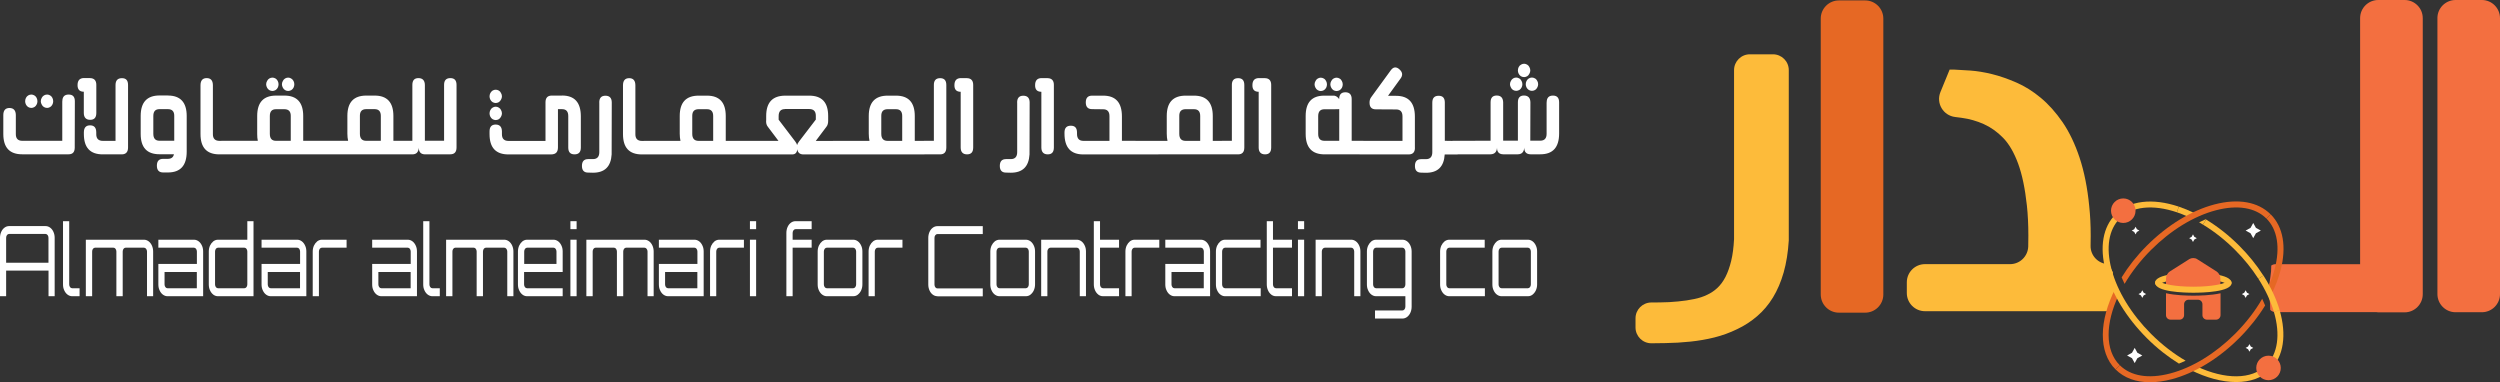 <?xml version="1.0" encoding="UTF-8"?>
<svg id="Layer_2" data-name="Layer 2" xmlns="http://www.w3.org/2000/svg" viewBox="0 0 407.47 62.3">
  <rect x="0" y="0" width="407.47" height="62.3" fill="#333333" stroke="none"/>
  <defs>
    <style>
      .cls-1 {
        fill: #f36f40;
      }

      .cls-2 {
        fill: #fff;
      }

      .cls-3 {
        fill: #fdbb3a;
      }

      .cls-4 {
        fill: #e66824;
      }
    </style>
  </defs>
  <g id="Layer_1-2" data-name="Layer 1">
    <g>
      <path class="cls-1" d="M391.91,0h-4.28c-1.64,0-2.96,1.33-2.96,2.96V43.06h-13.81c-.24,0-.47,.08-.67,.22,0,.63-.04,1.23-.14,1.84-.05,.31-.08,.64-.14,.95-.04,.18-.08,.35-.13,.53-.02,.18-.07,.34-.12,.52-.05,.16-.14,.23-.23,.24,.06,.11,.13,.22,.16,.29,.1,.24,.2,.51,.26,.78,.14,.64,.17,1.4,.17,2.08,.24,.23,.54,.36,.85,.36h16.4c.12,.02,.24,.04,.37,.04h4.28c1.64,0,2.96-1.33,2.96-2.96V2.96c0-1.64-1.33-2.96-2.96-2.96"/>
      <path class="cls-3" d="M344.22,50.27c.28-.71,.62-1.48,1-2.14,.08-.14,.17-.25,.26-.35-.1-.29-.22-.57-.35-.85-.38-.78-.76-1.48-.77-2.37,0-.07,0-.13,.02-.19-.26-.42-.49-.84-.56-1.32-.04,0-.08,0-.12,0-1.66,0-3-1.36-2.96-3.01,.01-.52,.02-1.06,.02-1.61,0-1.72-.08-3.32-.24-4.82-.29-3-.82-5.63-1.57-7.9-.75-2.26-1.68-4.19-2.77-5.79-1.1-1.59-2.28-2.92-3.56-3.98-1.27-1.06-2.6-1.89-3.98-2.49-1.38-.6-2.7-1.06-3.96-1.37-1.26-.31-2.43-.5-3.52-.58-1.09-.08-1.99-.13-2.71-.16h-.68l-1.5,3.66c-.75,1.82,.45,3.84,2.41,4.07,.36,.04,.7,.08,1.02,.13,1.29,.17,2.5,.52,3.64,1.03,1.14,.51,2.19,1.26,3.16,2.25,.96,.99,1.77,2.39,2.43,4.18,.66,1.8,1.13,4.07,1.43,6.83,.16,1.47,.24,3.12,.24,4.94,0,.59,0,1.16-.02,1.72-.04,1.61-1.35,2.9-2.96,2.9h-13.87c-1.64,0-2.96,1.33-2.96,2.96v1.75c0,1.64,1.33,2.96,2.96,2.96h29.97c.17,0,.33-.02,.49-.04-.02-.14-.02-.28,.03-.41"/>
      <path class="cls-4" d="M345.32,48.09c-.19-.35-.38-.7-.55-1.05-2.63,5.19-2.81,10.33,.03,13.17l.69-.69c-2.44-2.44-2.34-6.84-.17-11.43"/>
      <path class="cls-3" d="M363.22,46.58c-.23,0-.43-.16-.48-.38-.32-.27-2.13-.74-5.26-.74s-4.94,.48-5.26,.74c-.05,.22-.24,.38-.48,.38-.27,0-.49-.22-.49-.49,0-1.5,4.76-1.61,6.22-1.61s6.22,.12,6.22,1.61c0,.27-.22,.49-.49,.49"/>
      <path class="cls-3" d="M357.64,34.72c-.84-.41-1.69-.76-2.52-1.04l-.31,.92c.58,.2,1.17,.43,1.75,.69,.36-.2,.72-.39,1.08-.57"/>
      <path class="cls-3" d="M358.42,36.23c.21,.12,.43,.25,.64,.38l.5-.83s-.05-.03-.07-.04c-.36,.15-.72,.32-1.08,.5"/>
      <path class="cls-3" d="M368.08,45.42c-1.06-1.65-2.34-3.23-3.8-4.69-1.62-1.62-3.38-3.01-5.22-4.12l.51-.83c1.91,1.16,3.72,2.59,5.4,4.27,1.51,1.51,2.83,3.14,3.93,4.86l-.82,.52Z"/>
      <path class="cls-3" d="M355.15,59.26c.36-.14,.72-.3,1.08-.47-1.93-1.12-3.85-2.59-5.63-4.37-3.22-3.22-5.52-6.98-6.46-10.58-.92-3.51-.44-6.42,1.35-8.22,1.98-1.98,5.37-2.35,9.32-1.02l.31-.92c-4.31-1.45-8.07-.99-10.32,1.26-2.05,2.05-2.62,5.3-1.61,9.15,.99,3.76,3.37,7.67,6.72,11.02,1.66,1.66,3.44,3.05,5.24,4.16"/>
      <path class="cls-3" d="M371.55,50.56l-.93,.28c1.08,3.66,.63,6.83-1.22,8.68-2.42,2.42-6.76,2.34-11.31,.23-.36,.19-.71,.37-1.07,.54,2.6,1.3,5.17,1.98,7.45,1.98s4.21-.67,5.61-2.07c2.12-2.12,2.65-5.63,1.47-9.65"/>
      <path class="cls-4" d="M370.75,43.83c-.26,1-.63,2.01-1.09,3.02,.2,.36,.38,.72,.56,1.09,.64-1.28,1.14-2.58,1.48-3.86,1.01-3.85,.44-7.1-1.61-9.15l-.69,.69c1.79,1.79,2.27,4.71,1.35,8.21"/>
      <path class="cls-4" d="M368.7,48.71c-1.14,1.99-2.64,3.92-4.41,5.7-3.23,3.22-6.98,5.52-10.58,6.46-3.51,.92-6.42,.44-8.21-1.35l-.69,.69c1.39,1.39,3.32,2.09,5.62,2.09,1.1,0,2.28-.16,3.53-.49,3.76-.99,7.68-3.37,11.02-6.72,1.65-1.65,3.07-3.45,4.21-5.3-.15-.37-.31-.73-.48-1.09"/>
      <path class="cls-4" d="M346.28,46.27c1.11-1.89,2.56-3.78,4.32-5.54,3.22-3.22,6.98-5.52,10.58-6.46,3.51-.92,6.42-.44,8.21,1.35l.69-.69c-2.05-2.05-5.3-2.62-9.15-1.61-3.76,.99-7.67,3.37-11.02,6.72-1.64,1.64-3.01,3.39-4.11,5.17,.15,.35,.31,.71,.48,1.06"/>
      <path class="cls-3" d="M370.62,50.84c-.53-1.79-1.38-3.61-2.53-5.41l.82-.53c1.2,1.88,2.1,3.79,2.65,5.66l-.93,.27Z"/>
      <path class="cls-1" d="M348.07,34.34c0,1.11-.9,2-2,2s-2-.89-2-2,.9-2,2-2,2,.9,2,2"/>
      <path class="cls-1" d="M371.74,59.97c0,1.11-.9,2-2,2s-2-.89-2-2,.9-2,2-2,2,.9,2,2"/>
      <polygon class="cls-2" points="347.85 37.36 348.07 36.96 348.29 37.36 348.69 37.58 348.29 37.8 348.07 38.2 347.85 37.8 347.45 37.58 347.85 37.36"/>
      <polygon class="cls-2" points="347.49 57.5 347.93 56.7 348.37 57.5 349.17 57.94 348.37 58.38 347.93 59.18 347.49 58.38 346.69 57.94 347.49 57.5"/>
      <polygon class="cls-2" points="366.81 37.14 367.25 36.34 367.69 37.14 368.49 37.58 367.69 38.02 367.25 38.82 366.81 38.02 366.01 37.58 366.81 37.14"/>
      <polygon class="cls-2" points="366.41 56.48 366.63 56.08 366.85 56.48 367.25 56.7 366.85 56.92 366.63 57.32 366.41 56.92 366.01 56.7 366.41 56.48"/>
      <polygon class="cls-2" points="357.21 38.6 357.43 38.2 357.65 38.6 358.05 38.82 357.65 39.04 357.43 39.44 357.21 39.04 356.81 38.82 357.21 38.6"/>
      <polygon class="cls-2" points="365.79 47.71 366.01 47.31 366.23 47.71 366.63 47.93 366.23 48.15 366.01 48.55 365.79 48.15 365.39 47.93 365.79 47.71"/>
      <polygon class="cls-2" points="348.95 47.71 349.17 47.31 349.39 47.71 349.79 47.93 349.39 48.15 349.17 48.55 348.95 48.15 348.55 47.93 348.95 47.71"/>
      <path class="cls-1" d="M357.49,47.22c2.06,0,3.55-.21,4.41-.42v-1.43c0-.4-.28-.91-.62-1.12l-3.2-2.03c-.34-.22-.89-.21-1.23,0l-3.2,2.03c-.34,.21-.62,.72-.62,1.12v1.42c.86,.22,2.37,.44,4.46,.44"/>
      <path class="cls-1" d="M357.49,48.19c-.88,0-2.95-.04-4.46-.4v3.58c0,.4,.33,.73,.73,.73h1.49c.4,0,.73-.33,.73-.73v-1.79c0-.4,.33-.73,.73-.73h1.53c.4,0,.73,.33,.73,.73v1.79c0,.4,.33,.73,.73,.73h1.49c.4,0,.73-.33,.73-.73v-3.57c-1.51,.35-3.55,.39-4.41,.39"/>
      <path class="cls-3" d="M357.49,47.71c-1.46,0-6.22-.12-6.22-1.61,0-.27,.22-.49,.49-.49,.23,0,.43,.16,.48,.38,.32,.27,2.13,.74,5.26,.74s4.94-.48,5.26-.74c.05-.22,.24-.38,.48-.38,.27,0,.49,.22,.49,.49,0,1.5-4.76,1.61-6.22,1.61"/>
      <path class="cls-3" d="M291.55,11.43v27.57c0,.06,0,.12,0,.18-.12,1.95-.4,3.68-.83,5.21-.44,1.55-1.03,2.92-1.75,4.1-.72,1.18-1.58,2.19-2.57,3.04-.99,.85-2.08,1.56-3.27,2.12-1.19,.58-2.43,1.03-3.71,1.35-1.28,.32-2.59,.54-3.92,.68s-2.68,.22-4.06,.24c-.69,.01-1.45,.02-2.27,.03-1.43,.01-2.6-1.15-2.6-2.58v-1.49c0-1.42,1.15-2.57,2.57-2.58,.5,0,.97,0,1.39-.01,1.05-.01,2.05-.06,2.99-.16,.95-.09,1.82-.22,2.62-.39,.8-.16,1.51-.4,2.12-.7,.61-.28,1.16-.65,1.66-1.12,.5-.47,.94-1.06,1.31-1.78,.37-.72,.68-1.59,.93-2.61,.25-1.01,.4-2.2,.47-3.55V11.43c0-1.42,1.15-2.58,2.58-2.58h3.76c1.42,0,2.58,1.15,2.58,2.58"/>
      <path class="cls-1" d="M407.47,2.96V47.93c0,1.64-1.33,2.96-2.96,2.96h-4.28c-1.64,0-2.96-1.33-2.96-2.96V2.96C397.26,1.33,398.59,0,400.23,0h4.28c1.64,0,2.96,1.33,2.96,2.96"/>
      <path class="cls-4" d="M306.96,3.03V48c0,1.64-1.33,2.96-2.96,2.96h-4.28c-1.64,0-2.96-1.33-2.96-2.96V3.03c0-1.64,1.33-2.96,2.96-2.96h4.28c1.64,0,2.96,1.33,2.96,2.96"/>
    </g>
    <g>
      <path class="cls-2" d="M10.16,16.51c0-.73,.34-1.1,1.03-1.1s1.01,.37,1.01,1.1l-.02,7.61c-.02,.69-.35,1.03-1.01,1.03H3.62c-2.06,0-3.08-1.1-3.08-3.31v-3.08c0-.77,.34-1.16,1.01-1.16,.67,.01,1.01,.39,1.03,1.12v3.15c0,.72,.35,1.08,1.06,1.08h6.51v-6.44Zm-6.06,0c0-.19,.04-.38,.13-.56,.09-.17,.22-.31,.37-.4,.16-.09,.33-.14,.51-.14,.16,0,.33,.05,.49,.14,.16,.09,.28,.23,.37,.4,.09,.18,.13,.37,.13,.56s-.04,.37-.13,.53c-.09,.19-.22,.32-.37,.41-.16,.09-.32,.14-.49,.14-.18,0-.35-.05-.51-.14-.15-.09-.27-.22-.37-.41-.09-.17-.13-.35-.13-.53h0Zm2.55,0c0-.19,.05-.38,.15-.56,.09-.17,.21-.31,.37-.4,.16-.09,.33-.14,.51-.14,.16,0,.33,.05,.49,.14,.16,.09,.28,.23,.37,.4,.09,.18,.13,.37,.13,.56s-.04,.37-.13,.53c-.09,.19-.22,.32-.37,.41-.16,.09-.32,.14-.49,.14-.18,0-.35-.05-.51-.14-.16-.09-.28-.22-.37-.41-.1-.17-.15-.35-.15-.53h0Zm8.04-3.78c.67,.02,1.01,.39,1.01,1.11v4.57c0,.75-.33,1.12-1,1.12s-1.04-.37-1.04-1.12v-3.46c-.68,0-1.02-.36-1.02-1.07,0-.76,.34-1.14,1.02-1.16h1.03Zm2.06,12.43c-2.06,0-3.08-1.1-3.08-3.31v-.27c0-.77,.34-1.15,1.01-1.15s1,.37,1.01,1.12v.33c0,.72,.36,1.08,1.08,1.08h2.06V13.86c0-.75,.35-1.12,1.04-1.12s1,.37,1,1.12v10.19c0,.72-.34,1.1-1.01,1.11h-3.1Zm10.61-9.59c2.04,0,3.07,1.11,3.07,3.33v5.82c0,2.26-1.02,3.39-3.06,3.39h-.78c-.68,0-1.02-.37-1.02-1.1v-.02c0-.73,.34-1.1,1.02-1.1h.77c.56,0,.89-.25,.99-.75h-2.37c-2.03,0-3.05-1.1-3.05-3.31v-2.94c0-2.22,1.03-3.33,3.08-3.33h1.35Zm1.04,3.29c0-.71-.35-1.07-1.04-1.07h-1.37c-.67,0-1,.37-1,1.11v2.9c0,.76,.33,1.14,1,1.14h2.41v-4.09Zm7.87,4.09c.34,0,.5,.37,.49,1.11,0,.73-.17,1.1-.52,1.1h-.48c-2.06,0-3.08-1.1-3.08-3.31v-7.95c0-.78,.34-1.17,1.01-1.17,.66,0,1,.39,1.01,1.14v8.01c0,.72,.36,1.08,1.08,1.08h.49Zm-.19,0h2.46v2.21h-2.46v-2.21Zm2.03,0h2.46v2.21h-2.46v-2.21Zm12.88,0c.33,0,.5,.37,.5,1.11-.01,.73-.18,1.1-.52,1.1h-10.6c-.34,0-.51-.37-.52-1.1-.01-.74,.15-1.11,.49-1.11h1.68c-.07-.32-.1-.69-.1-1.1v-2.95c0-2.22,1.03-3.32,3.08-3.32h1.35c2.04,0,3.07,1.11,3.07,3.32v4.05h1.57Zm-6.09-8.26c-.17,.09-.33,.14-.49,.14-.18,0-.35-.05-.51-.14-.16-.1-.29-.23-.37-.4-.1-.18-.15-.37-.15-.55s.05-.36,.15-.54c.09-.19,.22-.32,.37-.41,.16-.09,.33-.14,.51-.14,.16,0,.33,.05,.49,.14,.15,.09,.27,.22,.37,.41,.09,.18,.13,.36,.13,.54,0,.19-.04,.38-.13,.55-.09,.17-.21,.3-.37,.4h0Zm-.92,7.13c0,.76,.33,1.13,1,1.13h2.41v-4.08c0-.71-.35-1.07-1.04-1.07h-1.37c-.67,0-1,.37-1,1.1v2.92Zm3.49-7.13c-.17,.09-.34,.14-.51,.14s-.34-.05-.49-.14c-.16-.1-.29-.23-.37-.4-.1-.18-.15-.37-.15-.55s.05-.36,.15-.54c.09-.19,.22-.32,.37-.41,.16-.09,.32-.14,.49-.14s.34,.05,.49,.14c.16,.09,.29,.23,.39,.41,.09,.18,.13,.36,.13,.54,0,.19-.04,.38-.13,.55-.09,.17-.21,.3-.37,.4h0Zm3.3,8.26h2.46v2.21h-2.46v-2.21Zm2.03,0h2.46v2.21h-2.46v-2.21Zm12.87,0c.34,0,.51,.37,.51,1.1,0,.74-.16,1.1-.49,1.1h-10.65c-.33,0-.5-.37-.49-1.1,0-.74,.17-1.1,.5-1.1h1.69c-.04-.18-.07-.37-.09-.56-.02-.19-.03-.4-.03-.62v-2.88c0-2.21,1.03-3.31,3.08-3.31h1.36c2.04,0,3.06,1.11,3.06,3.32v4.05h1.56Zm-7.01-1.14c0,.76,.34,1.14,1.03,1.14h2.38v-4.06c0-.73-.34-1.1-1.01-1.1h-1.37c-.69,0-1.03,.36-1.03,1.07v2.95Zm12.18,1.14c.33,0,.49,.37,.49,1.11-.01,.73-.18,1.1-.52,1.1h-1.55c-.67-.02-1.01-.38-1-1.1-.05,.73-.39,1.1-1.05,1.1h-1.56c-.33,0-.5-.37-.5-1.1-.01-.74,.15-1.11,.49-1.11h1.57V13.83c0-.73,.33-1.1,.99-1.1s1.04,.37,1.05,1.12v9.09h1.57Zm1.54-9.13c0-.72,.34-1.09,1.02-1.09s1.01,.37,1.01,1.11v10.2c0,.74-.34,1.11-1.01,1.11h-2.57c-.33,0-.51-.37-.52-1.11-.01-.73,.15-1.1,.49-1.1h1.58V13.82h0Zm19.23,1.75c2.04,0,3.06,1.13,3.06,3.4v5.08c0,.74-.34,1.11-1.03,1.11s-1.02-.37-1.02-1.12v-5.13c0-.75-.34-1.12-1.03-1.12h-.65v6.24c0,.37-.09,.66-.27,.85-.18,.19-.47,.29-.88,.29h-6.92c-2.06,0-3.08-1.1-3.08-3.31v-.41c-.01-.77,.33-1.15,1.01-1.15,.66,.01,1,.39,1.01,1.12v.47c0,.72,.36,1.08,1.07,1.08h6.03v-6.29c0-.73,.34-1.1,1.02-1.1h1.68Zm-10.31,1.08c-.17,.09-.33,.14-.5,.14-.18,0-.35-.05-.51-.14-.16-.1-.28-.24-.37-.41-.09-.17-.13-.36-.13-.54,0-.17,.04-.35,.13-.53,.09-.17,.22-.31,.37-.41,.16-.09,.33-.14,.51-.14,.17,0,.33,.05,.5,.14,.16,.09,.28,.23,.36,.41,.1,.17,.15,.35,.15,.53s-.05,.37-.15,.54c-.09,.17-.21,.31-.36,.41h0Zm0,2.78c-.17,.09-.33,.14-.5,.14-.18,0-.35-.05-.51-.14-.16-.1-.28-.24-.37-.41-.09-.17-.13-.36-.13-.54,0-.17,.04-.35,.13-.53,.09-.19,.22-.32,.37-.41,.16-.1,.33-.15,.51-.15s.34,.05,.5,.15c.16,.09,.28,.22,.36,.39,.1,.18,.15,.37,.15,.55s-.05,.36-.15,.54c-.09,.17-.21,.31-.36,.41h0Zm16.37-2.72c0-.74,.34-1.11,1.01-1.11s1.03,.37,1.03,1.1l-.02,8.47c-.12,1.99-1.13,2.98-3.04,2.98l-.79-.02c-.67,0-1.01-.36-1.01-1.08v-.02c0-.73,.34-1.1,1.01-1.1h.78c.69,0,1.04-.38,1.04-1.13v-8.09h0Zm7.46,6.25c.34,0,.5,.37,.49,1.11,0,.73-.17,1.1-.52,1.1h-.48c-2.06,0-3.08-1.1-3.08-3.31v-7.95c0-.78,.34-1.17,1.01-1.17,.66,0,1,.39,1.01,1.14v8.01c0,.72,.36,1.08,1.08,1.08h.49Zm-.19,0h2.46v2.21h-2.46v-2.21Zm2.03,0h2.46v2.21h-2.46v-2.21Zm12.87,0c.34,0,.51,.37,.51,1.1,0,.74-.16,1.1-.49,1.1h-10.65c-.33,0-.5-.37-.49-1.1,0-.74,.17-1.1,.5-1.1h1.69c-.04-.18-.07-.37-.09-.56-.02-.19-.03-.4-.03-.62v-2.88c0-2.21,1.03-3.31,3.08-3.31h1.36c2.04,0,3.06,1.11,3.06,3.32v4.05h1.56Zm-7.01-1.14c0,.76,.34,1.14,1.03,1.14h2.38v-4.06c0-.73-.34-1.1-1.01-1.1h-1.37c-.69,0-1.03,.36-1.03,1.07v2.95Zm6.79,1.14h2.46v2.21h-2.46v-2.21Zm2.03,0h2.46v2.21h-2.46v-2.21Zm14.38,0c.33,0,.5,.36,.5,1.09-.01,.75-.18,1.12-.52,1.12h-5.05c-.59,0-.93-.28-1.01-.85-.05,.57-.33,.85-.84,.85h-5.25c-.33,0-.51-.37-.52-1.11,0-.73,.16-1.1,.49-1.1h3.05l-1.74-2.31c-.22-.27-.31-.64-.26-1.1v-.65c0-2.21,1.04-3.31,3.12-3.31h3.9c2.06,0,3.08,1.1,3.08,3.31v.8c0,.4-.09,.72-.28,.96l-1.74,2.31h3.05Zm-8.08-5.18c-.69,0-1.04,.38-1.04,1.14v.59l2.72,3.57c.14,.19,.24,.37,.29,.56,.05-.18,.15-.37,.3-.56l2.75-3.59v-.63c0-.72-.36-1.09-1.08-1.09h-3.94Zm7.8,5.18h2.46v2.21h-2.46v-2.21Zm2.03,0h2.46v2.21h-2.46v-2.21Zm12.87,0c.34,0,.51,.37,.51,1.1,0,.74-.16,1.1-.49,1.1h-10.65c-.33,0-.5-.37-.49-1.1,0-.74,.17-1.1,.5-1.1h1.69c-.04-.18-.07-.37-.09-.56-.02-.19-.03-.4-.03-.62v-2.88c0-2.21,1.03-3.31,3.08-3.31h1.36c2.04,0,3.06,1.11,3.06,3.32v4.05h1.56Zm-7.01-1.14c0,.76,.34,1.14,1.03,1.14h2.38v-4.06c0-.73-.34-1.1-1.01-1.1h-1.37c-.69,0-1.03,.36-1.03,1.07v2.95Zm8.57-7.99c0-.72,.34-1.09,1.02-1.09s1.01,.37,1.01,1.11v10.2c0,.74-.34,1.11-1.01,1.11h-2.57c-.33,0-.51-.37-.52-1.11-.01-.73,.15-1.1,.49-1.1h1.58V13.82h0Zm5.4-1.09c.67,.02,1.01,.39,1.01,1.1v10.2c0,.75-.33,1.12-1,1.12s-1.04-.37-1.04-1.12V14.96c-.69,0-1.03-.36-1.02-1.07,0-.76,.34-1.14,1.02-1.16h1.03Zm8.17,3.97c0-.74,.34-1.11,1.01-1.11s1.03,.37,1.03,1.1l-.02,8.47c-.12,1.99-1.13,2.98-3.04,2.98l-.79-.02c-.67,0-1.01-.36-1.01-1.08v-.02c0-.73,.34-1.1,1.01-1.1h.78c.69,0,1.04-.38,1.04-1.13v-8.09h0Zm4.98-3.97c.67,.02,1.01,.39,1.01,1.1v10.2c0,.75-.33,1.12-1,1.12s-1.04-.37-1.04-1.12V14.96c-.69,0-1.03-.36-1.02-1.07,0-.76,.34-1.14,1.02-1.16h1.03Zm14.32,10.22c.34,0,.5,.37,.49,1.11,0,.73-.17,1.1-.52,1.1h-8.49c-2.04,0-3.06-1.13-3.06-3.39v-.18c0-.74,.34-1.11,1.03-1.11s1.01,.37,1.01,1.12v.22c0,.76,.35,1.13,1.05,1.13h4.24v-4.03c0-.75-.35-1.12-1.04-1.12l-1.79-.02c-.69,0-1.03-.37-1.03-1.1s.34-1.1,1.03-1.1h1.8c2.04,0,3.06,1.12,3.06,3.39v3.97h2.22Zm-.76,0h2.46v2.21h-2.46v-2.21Zm2.03,0h2.46v2.21h-2.46v-2.21Zm12.87,0c.34,0,.51,.37,.51,1.1,0,.74-.16,1.1-.49,1.1h-10.65c-.33,0-.5-.37-.49-1.1,0-.74,.17-1.1,.5-1.1h1.69c-.04-.18-.07-.37-.09-.56-.02-.19-.03-.4-.03-.62v-2.88c0-2.21,1.03-3.31,3.08-3.31h1.36c2.04,0,3.06,1.11,3.06,3.32v4.05h1.56Zm-7.01-1.14c0,.76,.34,1.14,1.03,1.14h2.38v-4.06c0-.73-.34-1.1-1.01-1.1h-1.37c-.69,0-1.03,.36-1.03,1.07v2.95Zm8.57-7.99c0-.72,.34-1.09,1.02-1.09s1.01,.37,1.01,1.11v10.2c0,.74-.34,1.11-1.01,1.11h-2.57c-.33,0-.51-.37-.52-1.11-.01-.73,.15-1.1,.49-1.1h1.58V13.82h0Zm5.4-1.09c.67,.02,1.01,.39,1.01,1.1v10.2c0,.75-.33,1.12-1,1.12s-1.04-.37-1.04-1.12V14.96c-.69,0-1.03-.36-1.02-1.07,0-.76,.34-1.14,1.02-1.16h1.03Zm14.14,10.21h.51c.31,0,.76,0,1.35,0,.33,0,.51,.37,.52,1.11,0,.73-.16,1.1-.49,1.1h-6.32c-2.05,0-3.08-1.11-3.08-3.33v-2.93c0-2.21,1.01-3.31,3.03-3.31h1.62c.31,.05,.58,.23,.81,.56,0-.74,.34-1.11,1.01-1.11s1.03,.37,1.03,1.11v6.8Zm-4.54-8.25c-.17,.09-.34,.14-.51,.14s-.34-.05-.49-.14c-.16-.1-.29-.23-.37-.4-.1-.18-.15-.37-.15-.55s.05-.36,.15-.54c.09-.19,.22-.32,.37-.41,.16-.09,.32-.14,.49-.14s.34,.05,.49,.14c.17,.09,.29,.23,.38,.41,.09,.17,.14,.36,.14,.54s-.04,.38-.13,.55c-.09,.17-.21,.3-.37,.4h0Zm2.5,8.25v-5.16l-.81,.02h-1.61c-.67,0-1.01,.37-1.01,1.12v2.92c0,.73,.34,1.1,1.01,1.1h2.42Zm.07-8.25c-.17,.09-.34,.14-.51,.14s-.34-.05-.5-.14c-.16-.11-.28-.24-.36-.4-.1-.18-.15-.37-.15-.55s.05-.36,.15-.54c.09-.19,.22-.32,.37-.41,.16-.09,.32-.14,.49-.14s.34,.05,.49,.14c.17,.09,.29,.23,.38,.41,.09,.17,.14,.36,.14,.54s-.04,.38-.13,.55c-.09,.17-.22,.3-.37,.4h0Zm12.27,9.38c0,.72-.34,1.09-1.02,1.09h-7.94c-.17,0-.29-.09-.38-.26-.08-.17-.13-.44-.13-.81,0-.37,.03-.66,.12-.85,.08-.19,.21-.29,.38-.29h6.94v-3.99c0-.76-.35-1.13-1.04-1.13l-3.31-.02c-.68,0-1.02-.36-1.02-1.08,0-.19,.02-.37,.07-.52,.05-.15,.13-.3,.25-.45l3.14-4.31c.22-.3,.45-.46,.7-.47,.25-.01,.51,.11,.76,.36,.5,.47,.52,.99,.06,1.55l-1.97,2.72h1.32c2.04,0,3.06,1.13,3.06,3.39v5.07Zm4.86-1.13c.74,0,1.4,.02,1.98,.03,.33,0,.51,.37,.52,1.1,0,.73-.16,1.1-.49,1.1h-2.02c-.12,1.99-1.13,2.98-3.04,2.98l-.78-.02c-.69,0-1.03-.36-1.03-1.08l.02-.02h-.02c0-.73,.34-1.1,1.03-1.1h.76c.69,0,1.04-.38,1.04-1.13v-8.08c0-.75,.34-1.12,1.03-1.12s1.01,.37,1.01,1.11v6.24h0Zm1.25,0h2.46v2.21h-2.46v-2.21Zm2.03,0h2.46v2.21h-2.46v-2.21Zm13.33-6.25c0-.75,.34-1.12,1.02-1.12s1.01,.37,1.01,1.1v5.08c0,2.26-1.02,3.39-3.06,3.39h-1.62c-.67-.02-1.01-.38-1-1.1-.05,.72-.39,1.09-1.05,1.1h-2.4c-.67-.02-1.01-.38-.99-1.1-.04,.72-.39,1.08-1.05,1.1h-2.46c-.33,0-.51-.37-.52-1.11,0-.73,.17-1.1,.51-1.1h2.47v-6.27c0-.73,.33-1.1,1-1.1s1.03,.37,1.05,1.12v6.24s2.4,0,2.4,0v-6.26c0-.73,.33-1.1,.99-1.1s1.04,.37,1.05,1.12l-.02,6.24h1.62c.69,0,1.04-.37,1.04-1.12v-5.11Zm-5.46-3.92c.16-.09,.32-.14,.49-.14s.34,.05,.49,.14c.17,.09,.29,.23,.38,.41,.09,.16,.14,.34,.14,.54,0,.19-.04,.37-.13,.53-.1,.19-.22,.32-.37,.41-.17,.09-.34,.14-.51,.14s-.34-.05-.5-.14c-.16-.09-.28-.23-.36-.41-.1-.17-.15-.35-.15-.53s.05-.37,.15-.54c.09-.19,.22-.32,.37-.41h0Zm2.28-.35c-.17,.09-.33,.14-.5,.14-.18,0-.35-.05-.51-.14-.15-.09-.27-.22-.37-.41-.09-.17-.13-.35-.13-.53s.04-.38,.13-.56c.09-.17,.22-.31,.39-.4,.16-.09,.32-.14,.49-.14,.16,0,.33,.05,.49,.14,.16,.09,.29,.23,.37,.4,.1,.18,.15,.37,.15,.56,0,.18-.05,.36-.15,.53-.09,.18-.21,.32-.36,.41h0Zm.78,.21c.16,0,.33,.05,.49,.14,.17,.09,.29,.23,.38,.41,.09,.16,.14,.34,.14,.54s-.05,.37-.14,.53c-.09,.18-.21,.32-.36,.41-.17,.09-.34,.14-.51,.14s-.34-.05-.5-.14c-.16-.09-.28-.23-.38-.41-.09-.17-.13-.35-.13-.53s.04-.37,.13-.54c.1-.18,.22-.32,.38-.41,.16-.09,.33-.14,.5-.14h0Z"/>
      <g>
        <path class="cls-2" d="M0,38.75c0-.35,.07-.67,.2-.96,.13-.29,.31-.52,.54-.69,.23-.17,.48-.25,.75-.25H7.42c.27,0,.52,.08,.75,.25,.23,.17,.41,.4,.54,.69,.13,.29,.2,.61,.2,.96v9.53h-1v-4.18H1v4.18H0v-9.53Zm7.9,4.07v-4.07c0-.17-.05-.31-.14-.44-.1-.12-.21-.18-.34-.18H1.48c-.13,0-.25,.06-.34,.18-.09,.12-.14,.27-.14,.44v4.07H7.9Z"/>
        <path class="cls-2" d="M11.01,48.02c-.23-.17-.41-.41-.54-.7-.14-.29-.2-.61-.2-.96v-10.31h1.01v10.31c0,.17,.05,.32,.14,.44,.09,.12,.21,.18,.34,.18h1.21v1.3h-1.21c-.27,0-.52-.09-.75-.26Z"/>
        <path class="cls-2" d="M13.99,48.28v-9.21h9.47c.28,0,.53,.09,.76,.26,.23,.17,.41,.41,.54,.7,.13,.29,.2,.61,.2,.96v7.29h-1v-7.29c0-.17-.05-.31-.15-.44-.1-.12-.21-.18-.35-.18h-2.98c-.13,0-.25,.06-.34,.18-.09,.12-.14,.27-.14,.44v7.29h-1.03v-7.29c0-.17-.05-.31-.14-.44-.09-.12-.21-.18-.34-.18h-2.99c-.13,0-.25,.06-.34,.18-.1,.12-.14,.27-.14,.44v7.29h-1.03Z"/>
        <path class="cls-2" d="M27.3,48.28c-.27,0-.52-.09-.75-.26s-.41-.41-.54-.7c-.14-.29-.2-.61-.2-.96v-3.34h6.28v-2.03c0-.17-.05-.31-.14-.44-.09-.12-.21-.18-.34-.18h-5.8v-1.3h5.8c.28,0,.53,.09,.76,.26,.23,.17,.41,.41,.54,.7,.14,.29,.2,.61,.2,.96v7.29h-5.81Zm0-1.3h4.78v-2.65h-5.26v2.03c0,.17,.05,.32,.14,.44,.09,.12,.21,.18,.34,.18Z"/>
        <path class="cls-2" d="M34.77,48.02c-.23-.17-.41-.41-.54-.7-.14-.29-.2-.61-.2-.96v-5.37c0-.35,.07-.67,.2-.96,.14-.29,.32-.52,.54-.7,.23-.17,.48-.26,.76-.26h4.78v-3.02h1.01v12.23h-5.8c-.28,0-.53-.09-.76-.26Zm.76-1.04h4.3c.13,0,.25-.06,.34-.18,.09-.12,.14-.27,.14-.44v-5.37c0-.17-.05-.31-.14-.44-.09-.12-.21-.18-.34-.18h-4.3c-.13,0-.25,.06-.34,.18-.09,.12-.14,.27-.14,.44v5.37c0,.17,.05,.32,.14,.44,.09,.12,.21,.18,.34,.18Z"/>
        <path class="cls-2" d="M44.12,48.28c-.27,0-.52-.09-.75-.26s-.41-.41-.54-.7c-.14-.29-.2-.61-.2-.96v-3.34h6.28v-2.03c0-.17-.05-.31-.14-.44-.09-.12-.21-.18-.34-.18h-5.8v-1.3h5.8c.28,0,.53,.09,.76,.26,.23,.17,.41,.41,.54,.7,.14,.29,.2,.61,.2,.96v7.29h-5.81Zm0-1.3h4.78v-2.65h-5.26v2.03c0,.17,.05,.32,.14,.44,.09,.12,.21,.18,.34,.18Z"/>
        <path class="cls-2" d="M50.97,48.28v-7.29c0-.35,.07-.67,.2-.96,.14-.29,.32-.52,.54-.7,.23-.17,.48-.26,.75-.26h4.03v1.3h-4.03c-.13,0-.25,.06-.34,.18-.09,.12-.14,.27-.14,.44v7.29h-1.01Z"/>
        <path class="cls-2" d="M62.15,48.28c-.27,0-.52-.09-.75-.26s-.41-.41-.54-.7c-.14-.29-.2-.61-.2-.96v-3.34h6.28v-2.03c0-.17-.05-.31-.14-.44-.09-.12-.21-.18-.34-.18h-5.8v-1.3h5.8c.28,0,.53,.09,.76,.26,.23,.17,.41,.41,.54,.7,.14,.29,.2,.61,.2,.96v7.29h-5.81Zm0-1.3h4.78v-2.65h-5.26v2.03c0,.17,.05,.32,.14,.44,.09,.12,.21,.18,.34,.18Z"/>
        <path class="cls-2" d="M69.72,48.02c-.23-.17-.41-.41-.54-.7-.14-.29-.2-.61-.2-.96v-10.31h1.01v10.31c0,.17,.05,.32,.14,.44,.09,.12,.21,.18,.34,.18h1.21v1.3h-1.21c-.27,0-.52-.09-.75-.26Z"/>
        <path class="cls-2" d="M72.71,48.28v-9.21h9.47c.28,0,.53,.09,.76,.26,.23,.17,.41,.41,.54,.7,.13,.29,.2,.61,.2,.96v7.29h-1v-7.29c0-.17-.05-.31-.15-.44-.1-.12-.21-.18-.35-.18h-2.98c-.13,0-.25,.06-.34,.18-.09,.12-.14,.27-.14,.44v7.29h-1.03v-7.29c0-.17-.05-.31-.14-.44-.09-.12-.21-.18-.34-.18h-2.99c-.13,0-.25,.06-.34,.18-.1,.12-.14,.27-.14,.44v7.29h-1.03Z"/>
        <path class="cls-2" d="M85.16,48.02c-.23-.17-.41-.41-.54-.7-.14-.29-.2-.61-.2-.96v-5.37c0-.35,.07-.67,.2-.96,.14-.29,.32-.52,.54-.7,.23-.17,.48-.26,.75-.26h4.3c.28,0,.53,.09,.76,.26,.23,.17,.41,.41,.54,.7,.14,.29,.2,.61,.2,.96v3.34h-6.29v2.03c0,.17,.05,.32,.14,.44,.09,.12,.21,.18,.34,.18h5.81v1.3h-5.81c-.27,0-.52-.09-.75-.26Zm.27-5h5.27v-2.03c0-.17-.05-.31-.14-.44-.1-.12-.21-.18-.34-.18h-4.3c-.13,0-.25,.06-.34,.18-.09,.12-.14,.27-.14,.44v2.03Z"/>
        <path class="cls-2" d="M92.97,37.35v-1.3h1.01v1.3h-1.01Zm0,10.93v-9.21h1.01v9.21h-1.01Z"/>
        <path class="cls-2" d="M95.57,48.28v-9.21h9.47c.28,0,.53,.09,.76,.26,.23,.17,.41,.41,.54,.7,.13,.29,.2,.61,.2,.96v7.29h-1v-7.29c0-.17-.05-.31-.15-.44-.1-.12-.21-.18-.35-.18h-2.98c-.13,0-.25,.06-.34,.18-.09,.12-.14,.27-.14,.44v7.29h-1.03v-7.29c0-.17-.05-.31-.14-.44-.09-.12-.21-.18-.34-.18h-2.99c-.13,0-.25,.06-.34,.18-.1,.12-.14,.27-.14,.44v7.29h-1.03Z"/>
        <path class="cls-2" d="M108.88,48.28c-.27,0-.52-.09-.75-.26s-.41-.41-.54-.7c-.14-.29-.2-.61-.2-.96v-3.34h6.28v-2.03c0-.17-.05-.31-.14-.44-.09-.12-.21-.18-.34-.18h-5.8v-1.3h5.8c.28,0,.53,.09,.76,.26,.23,.17,.41,.41,.54,.7,.14,.29,.2,.61,.2,.96v7.29h-5.81Zm0-1.3h4.78v-2.65h-5.26v2.03c0,.17,.05,.32,.14,.44,.09,.12,.21,.18,.34,.18Z"/>
        <path class="cls-2" d="M115.73,48.28v-7.29c0-.35,.07-.67,.2-.96,.14-.29,.32-.52,.54-.7,.23-.17,.48-.26,.75-.26h4.03v1.3h-4.03c-.13,0-.25,.06-.34,.18-.09,.12-.14,.27-.14,.44v7.29h-1.01Z"/>
        <path class="cls-2" d="M122.23,37.35v-1.3h1.01v1.3h-1.01Zm0,10.93v-9.21h1.01v9.21h-1.01Z"/>
        <path class="cls-2" d="M128.17,48.28v-10.31c0-.36,.07-.69,.2-.98,.13-.29,.31-.52,.54-.69s.48-.25,.76-.25h2.62v1.3h-2.62c-.13,0-.25,.06-.34,.18-.09,.12-.14,.27-.14,.44v1.1h3.1v1.3h-3.1v7.91h-1.01Z"/>
        <path class="cls-2" d="M134.01,48.02c-.23-.17-.41-.41-.54-.7-.14-.29-.2-.61-.2-.96v-5.37c0-.35,.07-.67,.2-.96,.14-.29,.32-.52,.54-.7,.23-.17,.48-.26,.75-.26h4.3c.28,0,.53,.09,.76,.26,.23,.17,.41,.41,.54,.7,.14,.29,.2,.61,.2,.96v5.37c0,.35-.07,.67-.2,.96s-.32,.52-.54,.7-.48,.26-.76,.26h-4.3c-.27,0-.52-.09-.75-.26Zm.75-1.04h4.3c.13,0,.24-.06,.34-.18,.09-.12,.14-.27,.14-.44v-5.37c0-.17-.05-.31-.14-.44-.1-.12-.21-.18-.34-.18h-4.3c-.13,0-.25,.06-.34,.18-.09,.12-.14,.27-.14,.44v5.37c0,.17,.05,.32,.14,.44,.09,.12,.21,.18,.34,.18Z"/>
        <path class="cls-2" d="M141.57,48.28v-7.29c0-.35,.07-.67,.2-.96,.14-.29,.32-.52,.54-.7,.23-.17,.48-.26,.75-.26h4.03v1.3h-4.03c-.13,0-.25,.06-.34,.18-.09,.12-.14,.27-.14,.44v7.29h-1.01Z"/>
        <path class="cls-2" d="M152.79,48.28c-.27,0-.52-.08-.75-.25-.23-.17-.41-.4-.54-.69-.13-.29-.2-.61-.2-.96v-7.62c0-.35,.07-.67,.2-.96,.13-.29,.31-.52,.54-.69,.23-.17,.48-.25,.75-.25h7.39v1.29h-7.39c-.13,0-.25,.06-.34,.18-.1,.12-.14,.27-.14,.44v7.62c0,.17,.05,.32,.14,.44,.09,.12,.21,.18,.34,.18h7.39v1.29h-7.39Z"/>
        <path class="cls-2" d="M162.15,48.02c-.23-.17-.41-.41-.54-.7-.14-.29-.2-.61-.2-.96v-5.37c0-.35,.07-.67,.2-.96,.14-.29,.32-.52,.54-.7,.23-.17,.48-.26,.75-.26h4.3c.28,0,.53,.09,.76,.26,.23,.17,.41,.41,.54,.7,.14,.29,.2,.61,.2,.96v5.37c0,.35-.07,.67-.2,.96s-.32,.52-.54,.7-.48,.26-.76,.26h-4.3c-.27,0-.52-.09-.75-.26Zm.75-1.04h4.3c.13,0,.24-.06,.34-.18,.09-.12,.14-.27,.14-.44v-5.37c0-.17-.05-.31-.14-.44-.1-.12-.21-.18-.34-.18h-4.3c-.13,0-.25,.06-.34,.18-.09,.12-.14,.27-.14,.44v5.37c0,.17,.05,.32,.14,.44,.09,.12,.21,.18,.34,.18Z"/>
        <path class="cls-2" d="M169.7,48.28v-9.21h5.81c.27,0,.52,.09,.75,.26,.23,.17,.41,.41,.54,.7,.14,.29,.2,.61,.2,.96v7.29h-1.01v-7.29c0-.17-.05-.31-.14-.44-.09-.12-.21-.18-.34-.18h-4.3c-.13,0-.25,.06-.35,.18-.1,.12-.15,.27-.15,.44v7.29h-1.01Z"/>
        <path class="cls-2" d="M179.02,48.02c-.23-.17-.41-.41-.54-.7s-.2-.61-.2-.96v-10.31h1.01v3.02h3.1v1.3h-3.1v5.99c0,.17,.05,.32,.14,.44,.09,.12,.21,.18,.34,.18h2.62v1.3h-2.62c-.28,0-.53-.09-.76-.26Z"/>
        <path class="cls-2" d="M183.43,48.28v-7.29c0-.35,.07-.67,.2-.96,.14-.29,.32-.52,.54-.7,.23-.17,.48-.26,.75-.26h4.03v1.3h-4.03c-.13,0-.25,.06-.34,.18-.09,.12-.14,.27-.14,.44v7.29h-1.01Z"/>
        <path class="cls-2" d="M191.42,48.28c-.27,0-.52-.09-.75-.26s-.41-.41-.54-.7c-.14-.29-.2-.61-.2-.96v-3.34h6.28v-2.03c0-.17-.05-.31-.14-.44-.09-.12-.21-.18-.34-.18h-5.8v-1.3h5.8c.28,0,.53,.09,.76,.26,.23,.17,.41,.41,.54,.7,.14,.29,.2,.61,.2,.96v7.29h-5.81Zm0-1.3h4.78v-2.65h-5.26v2.03c0,.17,.05,.32,.14,.44,.09,.12,.21,.18,.34,.18Z"/>
        <path class="cls-2" d="M198.92,48.02c-.23-.17-.41-.41-.54-.7-.14-.29-.2-.61-.2-.96v-5.37c0-.35,.07-.67,.2-.96,.14-.29,.32-.52,.54-.7,.23-.17,.48-.26,.75-.26h5.78v1.3h-5.78c-.13,0-.25,.06-.34,.18-.09,.12-.14,.27-.14,.44v5.37c0,.17,.05,.32,.14,.44,.09,.12,.21,.18,.34,.18h5.81v1.3h-5.81c-.27,0-.52-.09-.75-.26Z"/>
        <path class="cls-2" d="M207.21,48.02c-.23-.17-.41-.41-.54-.7s-.2-.61-.2-.96v-10.31h1.01v3.02h3.1v1.3h-3.1v5.99c0,.17,.05,.32,.14,.44,.09,.12,.21,.18,.34,.18h2.62v1.3h-2.62c-.28,0-.53-.09-.76-.26Z"/>
        <path class="cls-2" d="M211.55,37.35v-1.3h1.01v1.3h-1.01Zm0,10.93v-9.21h1.01v9.21h-1.01Z"/>
        <path class="cls-2" d="M214.43,48.28v-9.21h5.81c.27,0,.52,.09,.75,.26,.23,.17,.41,.41,.54,.7,.14,.29,.2,.61,.2,.96v7.29h-1.01v-7.29c0-.17-.05-.31-.14-.44-.09-.12-.21-.18-.34-.18h-4.3c-.13,0-.25,.06-.35,.18-.1,.12-.15,.27-.15,.44v7.29h-1.01Z"/>
        <path class="cls-2" d="M224.11,51.92v-1.32h4.47c.13,0,.24-.06,.34-.18,.09-.12,.14-.27,.14-.44v-1.7h-4.78c-.27,0-.52-.09-.75-.26s-.41-.41-.54-.7c-.14-.29-.2-.61-.2-.96v-5.37c0-.35,.07-.67,.2-.96,.14-.29,.32-.52,.54-.7,.23-.17,.48-.26,.75-.26h4.3c.28,0,.53,.09,.76,.26,.23,.17,.41,.41,.54,.7,.13,.29,.2,.61,.2,.96v8.99c0,.36-.07,.69-.2,.98-.13,.29-.31,.52-.54,.7-.23,.17-.48,.26-.76,.26h-4.47Zm.17-4.94h4.3c.13,0,.24-.06,.34-.18,.09-.12,.14-.27,.14-.44v-5.37c0-.17-.05-.31-.14-.44-.1-.12-.21-.18-.34-.18h-4.3c-.13,0-.25,.06-.34,.18-.09,.12-.14,.27-.14,.44v5.37c0,.17,.05,.32,.14,.44,.09,.12,.21,.18,.34,.18Z"/>
        <path class="cls-2" d="M235.46,48.02c-.23-.17-.41-.41-.54-.7-.14-.29-.2-.61-.2-.96v-5.37c0-.35,.07-.67,.2-.96,.14-.29,.32-.52,.54-.7,.23-.17,.48-.26,.75-.26h5.78v1.3h-5.78c-.13,0-.25,.06-.34,.18-.09,.12-.14,.27-.14,.44v5.37c0,.17,.05,.32,.14,.44,.09,.12,.21,.18,.34,.18h5.81v1.3h-5.81c-.27,0-.52-.09-.75-.26Z"/>
        <path class="cls-2" d="M243.98,48.02c-.23-.17-.41-.41-.54-.7-.14-.29-.2-.61-.2-.96v-5.37c0-.35,.07-.67,.2-.96,.14-.29,.32-.52,.54-.7,.23-.17,.48-.26,.75-.26h4.3c.28,0,.53,.09,.76,.26,.23,.17,.41,.41,.54,.7,.14,.29,.2,.61,.2,.96v5.37c0,.35-.07,.67-.2,.96s-.32,.52-.54,.7-.48,.26-.76,.26h-4.3c-.27,0-.52-.09-.75-.26Zm.75-1.04h4.3c.13,0,.24-.06,.34-.18,.09-.12,.14-.27,.14-.44v-5.37c0-.17-.05-.31-.14-.44-.1-.12-.21-.18-.34-.18h-4.3c-.13,0-.25,.06-.34,.18-.09,.12-.14,.27-.14,.44v5.37c0,.17,.05,.32,.14,.44,.09,.12,.21,.18,.34,.18Z"/>
      </g>
    </g>
  </g>
</svg>